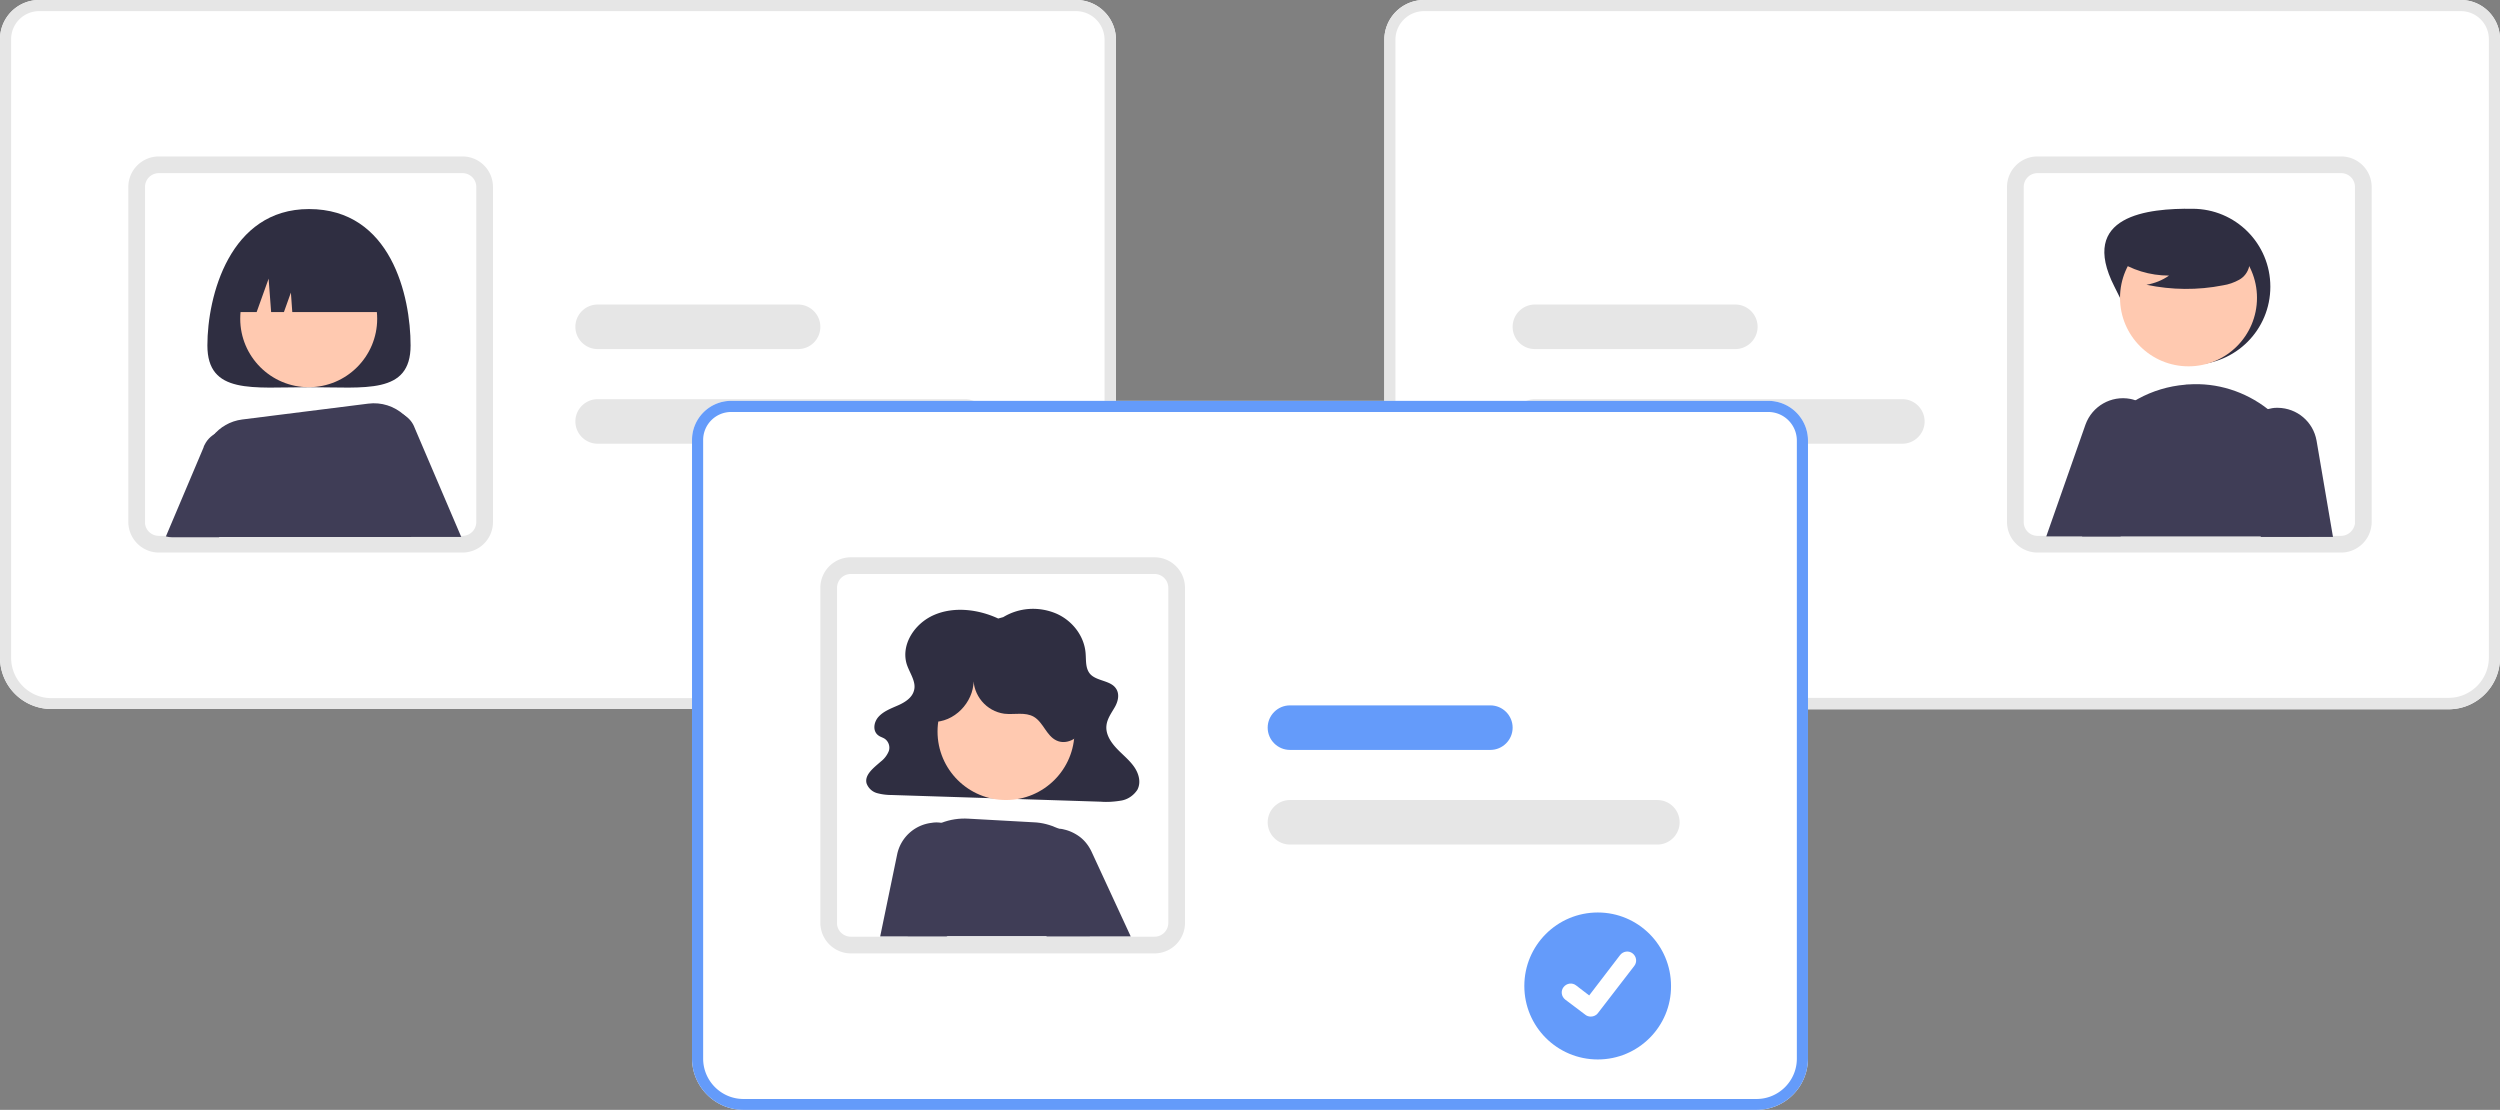 <svg xmlns="http://www.w3.org/2000/svg" viewBox="0 0 898.1 398.7" xmlns:v="https://vecta.io/nano"><rect x="0" y="0" width="898.1" height="398.7" fill="#808080" stroke="none"/><path d="M382.3 254.7H18.5A18.46 18.46 0 0 1 0 236.2V14.1C0 6.3 6.3 0 14.1 0h372.5a14.3 14.3 0 0 1 14.3 14.3v221.9c-.1 10.3-8.3 18.5-18.6 18.5z" fill="#fff"/><path d="M382.3 254.7H18.5A18.46 18.46 0 0 1 0 236.2V14.1C0 6.3 6.3 0 14.1 0h372.5a14.3 14.3 0 0 1 14.3 14.3v221.9c-.1 10.3-8.3 18.5-18.6 18.5zM14.1 4A10.07 10.07 0 0 0 4 14.1v222.2c0 8 6.5 14.5 14.5 14.5h363.8c8 0 14.5-6.5 14.5-14.5v-222c0-5.7-4.6-10.3-10.3-10.3H14.1zm152 194.5h-109c-5.5 0-10.2-4.1-10.9-9.6-.1-.5-.1-1-.1-1.4V67.2a10.97 10.97 0 0 1 11-11h109a10.97 10.97 0 0 1 11 11v120.3a10.97 10.97 0 0 1-11 11zM57.1 62.2a4.95 4.95 0 0 0-5 5v120.3.6c.3 2.5 2.4 4.4 5 4.4h109a4.95 4.95 0 0 0 5-5V67.2a4.95 4.95 0 0 0-5-5h-109zm289.6 97.2h-132c-4.4 0-8-3.6-8-8s3.6-8 8-8h132c4.4 0 8 3.6 8 8s-3.5 8-8 8zm-60-34h-72c-4.4 0-8-3.6-8-8s3.6-8 8-8h72c4.4 0 8 3.6 8 8s-3.5 8-8 8z" fill="#e6e6e6"/><path d="M147.5 124.1c0 17.7-16.3 15-36.5 15s-36.5 2.7-36.5-15 8-49 36.5-49c29.5 0 36.5 31.3 36.5 49z" fill="#2f2e41"/><path d="M149 153.8c-.7-2-2.1-3.7-4-4.8l-1.1-.6c-4.6-1.9-9.9.3-11.8 4.9-.9 2.1-.9 4.5-.1 6.6l14.5 33h19.2L149 153.8zm-63.4 1.8c-4.5-2.2-9.9-.3-12.1 4.2-.2.3-.3.6-.4 1l-13.5 31.9c.7.2 1.4.3 2.1.3h17l11.5-26.1c1.5-4.4-.4-9.3-4.6-11.3z" fill="#3f3d56"/><circle cx="110.9" cy="114.5" r="24.6" fill="#ffc9b0"/><path d="M145.5 149.4l-.4-.4c-3.5-3.1-8.1-4.6-12.8-4L87 150.7c-8.6 1.1-14.8 8.8-14 17.4.6 7 1.6 15.8 3.2 24.8h71.5l2.6-30.6c.5-4.8-1.3-9.6-4.8-12.9z" fill="#3f3d56"/><path d="M82.5 112.1h0 9.7l4.3-12 .9 12h4.6l2.5-7 .5 7h34.5 0a25.95 25.95 0 0 0-26-26h-5c-14.3 0-26 11.6-26 26h0z" fill="#2f2e41"/><path d="M497.3 236.2V14.3A14.3 14.3 0 0 1 511.6 0H884c7.8 0 14.1 6.3 14.1 14.1v222.2c0 10.2-8.3 18.5-18.5 18.5H515.8c-10.3-.1-18.5-8.3-18.5-18.6z" fill="#fff"/><path d="M497.3 236.2V14.3A14.3 14.3 0 0 1 511.6 0H884c7.8 0 14.1 6.3 14.1 14.1v222.2c0 10.2-8.3 18.5-18.5 18.5H515.8c-10.3-.1-18.5-8.3-18.5-18.6zM511.6 4c-5.7 0-10.3 4.6-10.3 10.3v221.9c0 8 6.5 14.5 14.5 14.5h363.8c8 0 14.5-6.5 14.5-14.5V14.1A10.07 10.07 0 0 0 884 4H511.6zM721 187.5V67.2a10.97 10.97 0 0 1 11-11h109a10.97 10.97 0 0 1 11 11v120.3c0 .5 0 1-.1 1.4-.7 5.5-5.4 9.6-10.9 9.6H732a10.97 10.97 0 0 1-11-11zm11-125.3a4.95 4.95 0 0 0-5 5v120.3a4.95 4.95 0 0 0 5 5h109c2.5 0 4.6-1.9 5-4.4v-.6V67.2a4.95 4.95 0 0 0-5-5H732zm-188.6 89.2c0-4.4 3.6-8 8-8h132c4.4 0 8 3.6 8 8s-3.6 8-8 8h-132c-4.5 0-8-3.6-8-8zm0-34c0-4.4 3.6-8 8-8h72c4.4 0 8 3.6 8 8s-3.6 8-8 8h-72c-4.5 0-8-3.6-8-8z" fill="#e6e6e6"/><path d="M759.6 103c7 13.8 12.5 28 28 28s28-12.5 28-28-12.5-28-28-28c-15.8-.2-41.1 2.3-28 28z" fill="#2f2e41"/><circle cx="786.2" cy="107" r="24.6" fill="#ffc9b0"/><g fill="#3f3d56"><path d="M819.7 151.7c-1.6-1.7-3.3-3.3-5.1-4.8-8.1-6.3-18.2-9.5-28.4-8.8-.4 0-.8 0-1.2.1-12 1-23 7-30.2 16.6-7.3 9.8-10 22.2-7.5 34.1.3 1.3.5 2.5.7 3.8h81.4l.9-6.3c2-12.5-2-25.3-10.6-34.7z"/><path d="M832.2 158.3c-1.2-6.8-7-11.7-13.9-11.8h-.4c-1.1 0-2.2.2-3.3.5-7.6 2-12.1 9.8-10.1 17.4v.1l7.7 28.4h25.9l-5.9-34.6zm-57-7.5c-1-1.9-2.4-3.6-4.1-4.9-1.2-.9-2.6-1.6-4-2.1-.6-.2-1.2-.4-1.8-.5-6.9-1.3-13.7 2.6-16.1 9.2l-14.1 40.2h26.7l13.6-29.6c1.9-3.8 1.8-8.4-.2-12.3z"/></g><path d="M760.1 93.1c5.6 3.9 12.3 5.9 19.1 5.9-2.4 1.7-5.2 2.8-8.1 3.3 9.1 1.9 18.4 2 27.5.2 2-.3 4-1 5.8-2s3.1-2.7 3.6-4.8c.6-3.4-2.1-6.6-4.9-8.7-8.7-6.4-19.8-8.7-30.2-6-3.4.9-6.8 2.3-9 5.1s-2.8 6.9-.8 9.7l-3-2.7z" fill="#2f2e41"/><path d="M631 398.7H267.1c-10.2 0-18.5-8.3-18.5-18.5V158.1c0-7.8 6.3-14.1 14.1-14.1h372.5a14.3 14.3 0 0 1 14.3 14.3v221.9a18.46 18.46 0 0 1-18.5 18.5z" fill="#fff"/><path d="M631 398.7H267.1c-10.2 0-18.5-8.3-18.5-18.5V158.1c0-7.8 6.3-14.1 14.1-14.1h372.5a14.3 14.3 0 0 1 14.3 14.3v221.9a18.46 18.46 0 0 1-18.5 18.5zM262.7 148a10.07 10.07 0 0 0-10.1 10.1v222.2c0 8 6.5 14.5 14.5 14.5H631c8 0 14.5-6.5 14.5-14.5v-222c0-5.7-4.6-10.3-10.3-10.3H262.7z" fill="#649bfa"/><path d="M414.7 342.5h-109c-5.5 0-10.2-4.1-10.9-9.6-.1-.5-.1-1-.1-1.4V211.2a10.97 10.97 0 0 1 11-11h109a10.97 10.97 0 0 1 11 11v120.3a10.97 10.97 0 0 1-11 11zm-109-136.3a4.95 4.95 0 0 0-5 5v120.3.6c.3 2.5 2.4 4.4 5 4.4h109a4.95 4.95 0 0 0 5-5V211.2a4.95 4.95 0 0 0-5-5h-109z" fill="#e6e6e6"/><path d="M358.6 222.2c-7.1-3.3-15.8-4.4-23-1.3s-12.1 10.9-9.8 17.9c1.1 3.2 3.5 6.3 2.5 9.4-.7 2.5-3.2 4.1-5.7 5.2s-5.2 2.1-7 4.1-2.2 5.3.1 6.8c.7.5 1.7.7 2.4 1.3 1.2 1 1.7 2.7 1.2 4.2a9.02 9.02 0 0 1-2.9 3.8c-2.5 2.2-5.9 4.7-5.1 7.8.6 1.7 2 3 3.7 3.5 1.8.5 3.6.7 5.4.7l75 2.4c2.5.2 5 0 7.4-.4s4.5-1.9 5.8-3.9c1.4-2.7.5-5.9-1.3-8.4s-4.3-4.4-6.4-6.7-3.8-5.1-3.4-8.1c.3-2.4 1.8-4.4 3-6.5s1.8-4.8.3-6.8c-2-2.8-6.9-2.5-9.2-5.1-1.7-2-1.4-4.8-1.6-7.3-.4-6.1-4.6-11.8-10.6-14.4-6.2-2.6-13.2-2.2-19 1.3l-1.8.5z" fill="#2f2e41"/><circle cx="361.4" cy="262.8" r="24.6" fill="#ffc9b0"/><g fill="#3f3d56"><path d="M393.7 319c-.1-8.8-4.9-16.8-12.7-20.9-.3-.2-.6-.3-.9-.5-2.8-1.3-5.8-2.1-8.8-2.2l-23.4-1.3c-3.3-.2-6.6.3-9.7 1.5-.8.3-1.5.6-2.2 1-2.3 1.1-4.3 2.6-6.1 4.3-4.8 4.7-7.3 11.2-7.1 17.9l.4 9.9 2.9 7.6h65.4c.8-1 1.5-2 2.1-3.2 2.2-4.3 2.3-9.6.1-14.1z"/><path d="M392.1 305.9c-1.1-2.3-2.7-4.3-4.8-5.7-1.5-1-3.2-1.8-5-2.2-.7-.2-1.4-.3-2.2-.3-1.4-.1-2.9 0-4.3.4-7.6 1.9-12.3 9.6-10.4 17.3.3 1.1.7 2.2 1.2 3.2l9 17 .4.8h30.2l-14.1-30.5zm-49.4-8.9c-1.4-.7-2.9-1.2-4.5-1.4-1.2-.2-2.4-.2-3.5 0a14.34 14.34 0 0 0-12.4 11.3l-6.1 29.5H340l4.5-1.8 5.5-21.3c1.6-6.5-1.4-13.2-7.3-16.3z"/></g><path d="M336.3 259.3c7.8-.6 14.2-8.4 13.4-16.1-.2 6.6 4.6 12.3 11.1 13.2 3.6.4 7.5-.7 10.6 1.1 3.4 2 4.5 6.8 8.1 8.5 3.5 1.7 7.8-.6 9.5-4s1.3-7.6.2-11.2c-5.2-16.7-22.9-26.1-39.6-20.9-5 1.5-9.5 4.3-13.1 7.9-3.3 3.3-5.9 7.5-6.3 12.1s1.7 9.6 5.9 11.7l.2-2.3z" fill="#2f2e41"/><path d="M595.4 303.4h-132c-4.4 0-8-3.6-8-8s3.6-8 8-8h132c4.4 0 8 3.6 8 8s-3.6 8-8 8z" fill="#e6e6e6"/><path d="M535.4 269.4h-72c-4.4 0-8-3.6-8-8s3.6-8 8-8h72c4.4 0 8 3.6 8 8s-3.6 8-8 8zm38.6 58.4c-14.6 0-26.4 11.8-26.4 26.4s11.8 26.4 26.4 26.4h0c14.6 0 26.4-11.9 26.3-26.4 0-14.6-11.8-26.4-26.3-26.4z" fill="#649bfa"/><path d="M571.5 365.2c-.7 0-1.4-.2-1.9-.6h0l-7.3-5.5c-1.4-1.1-1.7-3.1-.6-4.5s3.1-1.7 4.5-.6l4.7 3.6 11.1-14.5c1.1-1.4 3.1-1.7 4.5-.6h0 0l-.1.1.1-.1c1.4 1.1 1.7 3.1.6 4.5L574 364c-.5.7-1.5 1.2-2.5 1.2h0z" fill="#fff"/></svg>